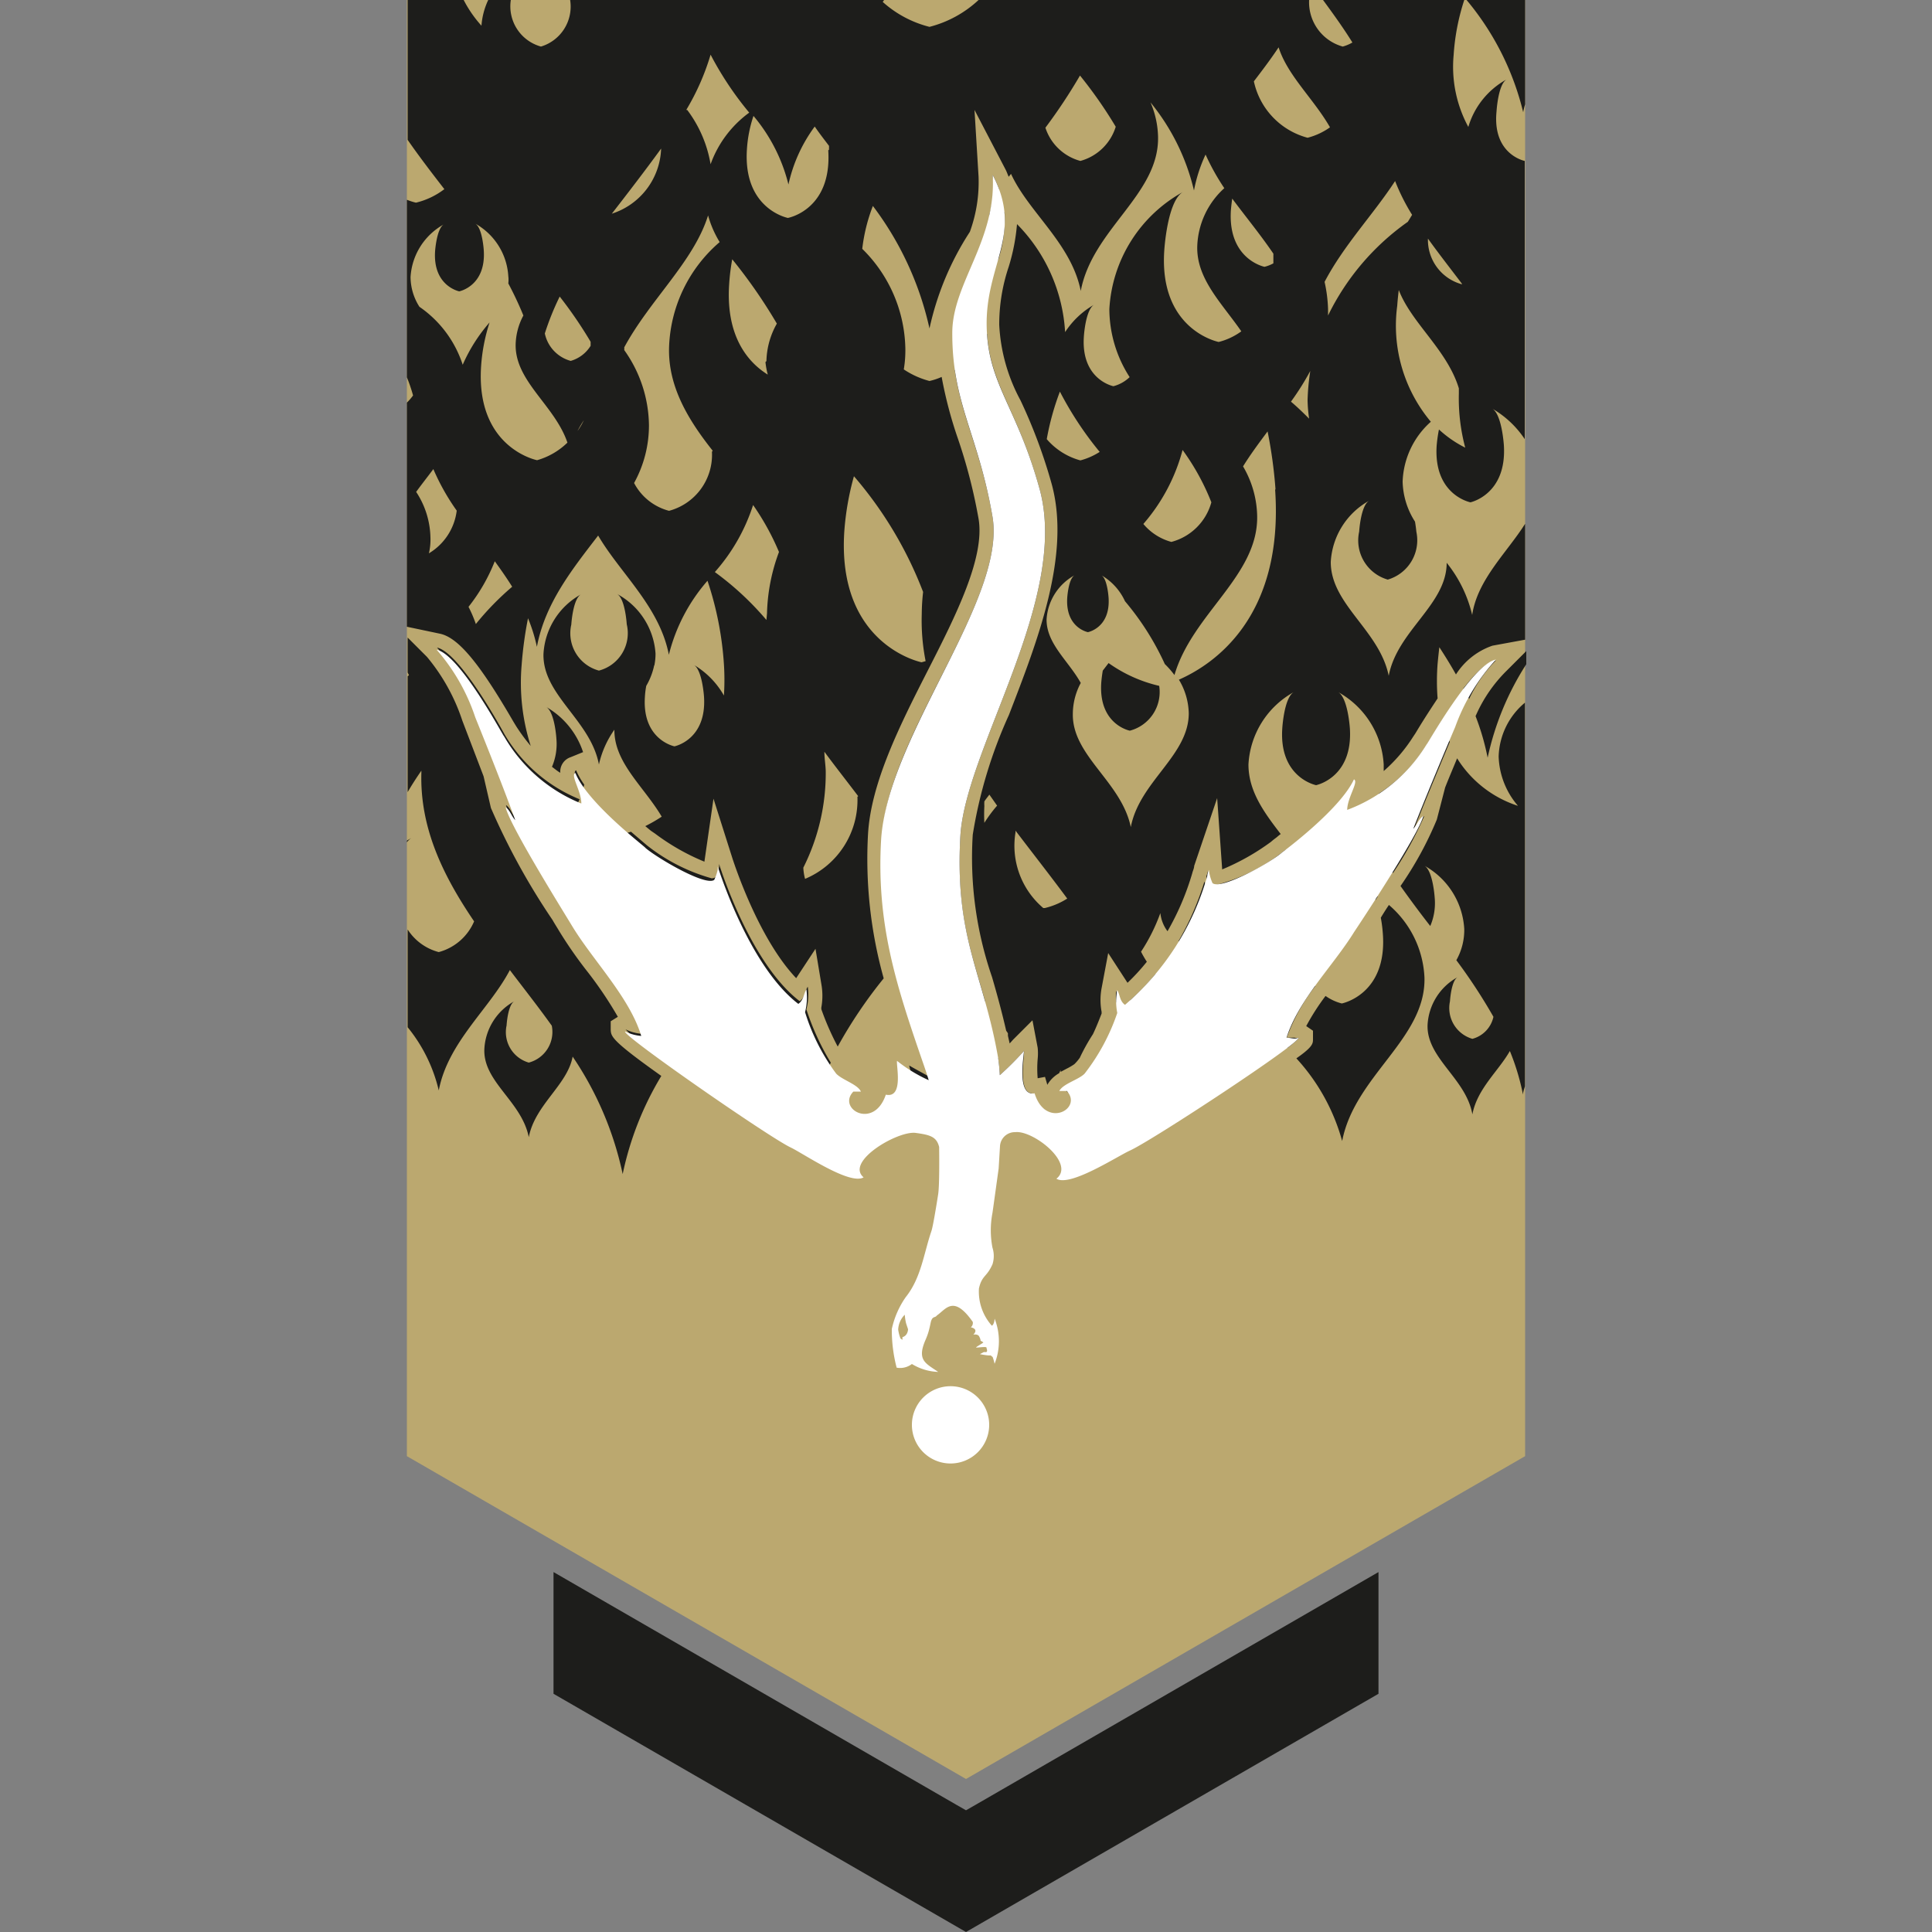 <svg xmlns="http://www.w3.org/2000/svg" viewBox="0 0 100 100">
    <rect x="0" y="0" width="100" height="100" fill="#808080" stroke="none"/>
    <defs>
        <style>.cls-1{fill:#1d1d1b;}.cls-2{fill:#bba86f;}.cls-3{fill:#fff;}</style>
    </defs>
    <title>Faction -The Zhentarim - Banner</title>
    <g id="Faction_Banners" data-name="Faction Banners">
        <g id="Zhentarim">
            <polygon class="cls-1"
                     points="50.49 93.42 50 93.7 49.51 93.42 28.65 81.37 28.65 87.67 50 100 71.35 87.67 71.35 81.37 50.49 93.42"/>
            <polygon class="cls-2" points="78.94 75.37 50 92.08 21.06 75.37 21.06 0 78.94 0 78.94 75.37"/>
            <path class="cls-1"
                  d="M28.57,39.69a3,3,0,0,0,.23-1.44s-.08-1.43-.55-1.67a4.21,4.21,0,0,1,1.93,2.35l-.64.26A.79.79,0,0,0,29,40C28.86,39.92,28.72,39.8,28.57,39.69ZM51.71,9.79a5.27,5.27,0,0,0-.33-.74,6.06,6.06,0,0,1,0,1.21Zm-.05,3.68A6.87,6.87,0,0,0,52,11c-.24-.2-.47-.38-.67-.52,0,.22-.07.43-.12.64A11.78,11.78,0,0,1,51.66,13.47Zm6.12,37.82a2.15,2.15,0,0,0,0,.61l.17-.23A1.31,1.31,0,0,0,57.78,51.29Zm18-15.64c.09.17.18.35.26.53a7.24,7.24,0,0,1,1.39-2C76.93,34.26,76.32,34.89,75.73,35.65Zm-4.37,5.43a7.09,7.09,0,0,1-.77,1.32,14.31,14.31,0,0,0,1.46,2.79,18.55,18.55,0,0,0,1.62-2.95c-.25.15-.32.46-.52.66.49-1.27,1.24-3.06,1.84-4.5a6.87,6.87,0,0,1-.37-1.16c-.48.75-.82,1.33-.83,1.33h0A8,8,0,0,1,71.36,41.08ZM48.13,55.75c-.38-.22-.75-.41-1.07-.6.46,2.2,3,3.75,3.47,6.29.37-1.95,1.95-3.32,2.87-4.85-.74-.07-.35-2-.4-2.19a16.38,16.38,0,0,1-1.25,1.25,8.27,8.27,0,0,0-.09-.89,2.39,2.39,0,0,1-1.13.71s-1.94-.38-1.77-3c0,0,.1-1.66.64-1.94a4.88,4.88,0,0,0-2.17,2.49q.27.83.57,1.68C47.93,55.12,48,55.45,48.13,55.75ZM31.61,53.31l0-.45.37-.23,0,0a20.16,20.16,0,0,0-1.67-2.46,22.31,22.31,0,0,1-1.38-2c-.08-.14-.2-.32-.33-.55a35.53,35.53,0,0,1-3.19-5.8l-.38-1.64L23.93,37.3l0,0A10.06,10.06,0,0,0,22.1,34l-1-1v1.81s.05.1.07.14l-.07.05v6c.22-.38.46-.75.71-1.11V40c-.08,2.86,1.12,5.32,2.73,7.69a2.77,2.77,0,0,1-1.83,1.59,2.74,2.74,0,0,1-1.61-1.17v5.06a8.09,8.09,0,0,1,1.61,3.27c.48-2.51,2.63-4.22,3.68-6.23.72.95,1.47,1.9,2.17,2.88h0A1.64,1.64,0,0,1,27.37,55a1.64,1.64,0,0,1-1.15-1.92s.06-1.08.41-1.26a3,3,0,0,0-1.56,2.48C25,56,27,57,27.37,58.86c.32-1.68,2-2.7,2.27-4.17a17.17,17.17,0,0,1,2.59,6.08,16.23,16.23,0,0,1,2-5.08C31.65,53.86,31.63,53.65,31.61,53.31ZM29.82,39.87c-.22.09.14.67.27,1.23a4.58,4.58,0,0,0,.15-.49A3.8,3.8,0,0,1,29.82,39.87Zm-8.52,3.5-.24.14v.09A.86.86,0,0,1,21.3,43.37Zm25,6.55a19.39,19.39,0,0,0,1.43-2.09s0,0,0,.07,0-.11,0-.16.2-.37.29-.56A17.3,17.3,0,0,0,51,51.86c-.73-2.6-1.53-4.61-1.29-8.62C50,38.73,55.34,31,53.82,25.35c-1.13-4.12-2.55-5.37-2.73-8.08a4.64,4.64,0,0,1-1.67,1.89c.36,2.47,1.37,4.19,1.95,7.58C52.1,31,46,38,45.67,43.22A21.76,21.76,0,0,0,46.31,49.92ZM26.11,38h0s-2.28-4.23-3.49-4.48a10.18,10.18,0,0,1,2,3.5c.61,1.51,1.52,3.8,2.07,5.32-.2-.2-.26-.51-.5-.67.21.92,2.75,5,3.43,6.13,1.07,1.78,3,3.71,3.59,5.71a2.33,2.33,0,0,1-.83-.23,11,11,0,0,0,2.24,1.81c.43-.7.89-1.38,1.37-2.05-.75-1.42-2.19-2.46-2.15-4a3.27,3.27,0,0,1,1.58-2.65l0,0a3.06,3.06,0,0,0-.34,1.27,1.83,1.83,0,0,0,1.27,2.13,1.58,1.58,0,0,0,.82-.52c1.59,2.14,3.51,4.26,4,7a9,9,0,0,1,.55-1.8,8.78,8.78,0,0,1,.72,2.17A9.33,9.33,0,0,1,43,55a13.16,13.16,0,0,1-1.26-2.75,3.14,3.14,0,0,0,.07-1.18c-.14.21-.14.56-.42.75-2.61-2-4.17-7.1-4.17-7.1s0,.1,0,.15a2.85,2.85,0,0,1-.18.53.33.33,0,0,1-.21.06,9.52,9.52,0,0,1-3.35-1.71s-.34-.29-.82-.7a4.1,4.1,0,0,1-.4.11,6.54,6.54,0,0,1-2.54-1.29,3.53,3.53,0,0,0,.28-.5A8,8,0,0,1,26.11,38Zm44.71,8.1a1,1,0,0,1,.38.48l.11-.17A3.94,3.94,0,0,0,70.82,46.07ZM25.9,15.79l0,0,0,0ZM57.38,34.32l-.3.39c-.06.34-.08.64-.08.64-.14,2.16,1.48,2.47,1.48,2.47A2.07,2.07,0,0,0,60,35.5h0A7.39,7.39,0,0,1,57.38,34.32Zm19,2.76A12.81,12.81,0,0,1,77,39.22a14.59,14.59,0,0,1,2-4.84V33.7l-1,1A7.5,7.5,0,0,0,76.37,37.08ZM78.92,8.33h0V22.73a5.05,5.05,0,0,0-1.7-1.59c.52.27.62,1.91.62,1.91C78,25.6,76.11,26,76.11,26s-1.91-.37-1.75-2.92a7.54,7.54,0,0,1,.12-.85,5.86,5.86,0,0,0,1.36.94,9.91,9.91,0,0,1-.33-2.8c0-.09,0-.18,0-.27-.61-2-2.45-3.37-3.11-5.09-.06.49-.08.82-.08.82a7.74,7.74,0,0,0,1.74,6,4.34,4.34,0,0,0-1.46,3.1A4,4,0,0,0,73.24,27c.05.29.07.52.07.52A2.12,2.12,0,0,1,71.83,30a2.11,2.11,0,0,1-1.48-2.48s.08-1.38.53-1.61a3.87,3.87,0,0,0-2,3.18c0,2.2,2.52,3.53,3,5.89.44-2.34,3-3.68,3-5.85a6.75,6.75,0,0,1,1.32,2.7C76.47,30,78,28.6,78.94,27.11v6l-1.69.31a3.64,3.64,0,0,0-1.89,1.49c-.27-.48-.56-.95-.86-1.41-.06.51-.09.86-.09.86a11.63,11.63,0,0,0,0,1.79c-.33.5-.7,1.06-1.09,1.71l-.06.1-.12.18a8.14,8.14,0,0,1-1.52,1.77c0-.11,0-.23,0-.34a4.58,4.58,0,0,0-2.38-3.76c.53.26.63,1.9.63,1.9.16,2.55-1.75,2.93-1.75,2.93s-1.92-.38-1.75-2.93c0,0,.09-1.64.62-1.9a4.56,4.56,0,0,0-2.37,3.76c0,1.37.79,2.46,1.67,3.6-.09.06-.16.13-.25.2a3.11,3.11,0,0,0-.25.2h0A12,12,0,0,1,63.26,45L63,41.31l-1.19,3.51c0,.12-.07.25-.1.38a13.71,13.71,0,0,1-1.28,3,1.89,1.89,0,0,1-.37-.94,9.51,9.51,0,0,1-1,2,5.39,5.39,0,0,0,.3.52,11,11,0,0,1-1,1.09l-1-1.54-.34,1.81a3.33,3.33,0,0,0,0,1.24.59.59,0,0,0,0,.08c-.1.25-.25.65-.45,1.07a10.31,10.31,0,0,0-.68,1.22,2.31,2.31,0,0,1-.28.33,3.2,3.2,0,0,1-.41.24l-.3.16a.42.42,0,0,1,0-.1l-.08.17a1.6,1.6,0,0,0-.61.6l-.12-.41-.38.07a5.81,5.81,0,0,1,0-1,2.89,2.89,0,0,0,0-.58l-.27-1.42-1,1-.18.2-.09-.4s0-.08,0-.13l-.09-.13c-.23-1-.48-1.91-.73-2.77a18.93,18.93,0,0,1-1-7.38,24.17,24.17,0,0,1,1.87-6.19c1.5-3.88,3.21-8.28,2.22-11.94a27.29,27.29,0,0,0-1.62-4.35,9.15,9.15,0,0,1-1.1-3.91,9.34,9.34,0,0,1,.49-3,10.3,10.3,0,0,0,.43-2.21,8.67,8.67,0,0,1,2.49,5.59,4.4,4.4,0,0,1,1.52-1.43c-.47.24-.55,1.67-.55,1.67-.15,2.23,1.53,2.56,1.53,2.56a1.91,1.91,0,0,0,.84-.47A6.54,6.54,0,0,1,57.42,16a7.39,7.39,0,0,1,3.84-6.08c-.85.43-1,3.08-1,3.08C60,17.1,63.08,17.7,63.08,17.7a3.4,3.4,0,0,0,1.17-.55c-1-1.45-2.33-2.71-2.28-4.41a4.24,4.24,0,0,1,1.4-3A11.84,11.84,0,0,1,62.4,8a7.78,7.78,0,0,0-.6,1.86,11.29,11.29,0,0,0-2.25-4.56h0a4.75,4.75,0,0,1,.39,1.76c.08,3-3.4,4.79-4,8C55.45,12.6,53.25,11,52.33,9l-.12.15c-.06-.13-.1-.26-.17-.39l-1.6-3.07.21,3.45A7.53,7.53,0,0,1,50.2,12,15,15,0,0,0,48.11,17a16.37,16.37,0,0,0-2.93-6.34,9,9,0,0,0-.55,2.22A7.42,7.42,0,0,1,46.86,18a5.91,5.91,0,0,1-.08,1.12,4.38,4.38,0,0,0,1.33.6,3.37,3.37,0,0,0,.63-.21,21.81,21.81,0,0,0,.83,3.16,27.55,27.55,0,0,1,1.08,4.18c.34,2-1.17,5-2.63,7.86s-2.93,5.8-3.09,8.44a23,23,0,0,0,.81,7.49,24,24,0,0,0-2.38,3.53,14.07,14.07,0,0,1-.85-1.94.25.25,0,0,0,0-.07,3.42,3.42,0,0,0,0-1.24l-.3-1.81-1,1.52h0c-2-2.1-3.26-6.1-3.28-6.14l-1-3.15-.47,3.26v0a11.5,11.5,0,0,1-2.55-1.45L33.69,43l-.29-.24a7.88,7.88,0,0,0,.85-.49c-.92-1.56-2.46-2.78-2.45-4.5a5,5,0,0,0-.8,1.8c-.43-2.29-2.92-3.59-2.87-5.72a3.76,3.76,0,0,1,1.95-3.09c-.43.22-.51,1.57-.51,1.57A2,2,0,0,0,31,34.71a2,2,0,0,0,1.44-2.4s-.08-1.35-.51-1.57a3.78,3.78,0,0,1,2,3.09,3,3,0,0,1-.06.61l.06,0-.07,0a3.53,3.53,0,0,1-.41,1.06,4.2,4.2,0,0,0-.07.57c-.15,2.23,1.53,2.56,1.53,2.56s1.67-.33,1.53-2.56c0,0-.09-1.44-.55-1.67A4.32,4.32,0,0,1,37.47,36a12.58,12.58,0,0,0,0-1.62,17,17,0,0,0-.85-4.32,9.18,9.18,0,0,0-2,3.83c-.48-2.49-2.52-4.22-3.66-6.17-1.33,1.73-2.75,3.5-3.17,5.76A8.57,8.57,0,0,0,27.33,32,20.1,20.1,0,0,0,27,34.42a10.76,10.76,0,0,0,.47,4.19,9.78,9.78,0,0,1-.74-1l-.11-.18-.06-.1c-1.74-3-2.84-4.33-3.79-4.53l-1.71-.36V20.84a2.94,2.94,0,0,0,.32-.37,8,8,0,0,0-.32-.94V10.34a3.27,3.27,0,0,0,.47.15A3.93,3.93,0,0,0,23,9.79c-.66-.85-1.31-1.7-1.9-2.55V0H24a6.22,6.22,0,0,0,.92,1.33A3.76,3.76,0,0,1,25.27,0h1.17A2.16,2.16,0,0,0,28,2.41,2.16,2.16,0,0,0,29.51,0H45.76l-.07.1a5.71,5.71,0,0,0,2.42,1.29A5.85,5.85,0,0,0,50.65,0H67.76A2.38,2.38,0,0,0,69.5,2.41,2.11,2.11,0,0,0,70,2.2c-.47-.76-1-1.49-1.52-2.2h7.31a11.51,11.51,0,0,0-.55,2.85A6.54,6.54,0,0,0,76,6.57a4.15,4.15,0,0,1,2-2.47c-.46.23-.54,1.67-.54,1.67C77.24,8,78.92,8.33,78.92,8.33ZM23.64,26.43a11.53,11.53,0,0,1-1.21-2.15c-.29.39-.6.78-.89,1.18a4.44,4.44,0,0,1,.74,2.37,3.1,3.1,0,0,1-.08.81A3,3,0,0,0,23.64,26.43Zm2.87,3.94c-.28-.45-.59-.89-.9-1.32a9.24,9.24,0,0,1-1.36,2.36,6.61,6.61,0,0,1,.38.89A14.46,14.46,0,0,1,26.51,30.37Zm2.86-7.46c-.66-1.94-2.72-3.17-2.68-5.09a3.34,3.34,0,0,1,.4-1.49,17.86,17.86,0,0,0-.78-1.66,1.51,1.51,0,0,0,0-.37,3.34,3.34,0,0,0-1.72-2.73c.38.2.45,1.39.45,1.39.12,1.85-1.27,2.12-1.27,2.12S22.4,14.81,22.52,13c0,0,.08-1.19.46-1.39a3.34,3.34,0,0,0-1.73,2.73,2.89,2.89,0,0,0,.46,1.54,5.82,5.82,0,0,1,2.24,3,8.48,8.48,0,0,1,1.39-2.19,9.36,9.36,0,0,0-.44,2.29c-.27,4.22,2.9,4.84,2.9,4.84A3.7,3.7,0,0,0,29.37,22.91Zm.85-1.16a6.32,6.32,0,0,0-.33.56A3.31,3.31,0,0,0,30.22,21.75Zm.35-3.85,0-.21a22,22,0,0,0-1.6-2.34,13.86,13.86,0,0,0-.77,1.91,1.87,1.87,0,0,0,1.34,1.42A1.79,1.79,0,0,0,30.57,17.9Zm5-12.21A6.45,6.45,0,0,1,36.78,8.5a5.67,5.67,0,0,1,2-2.67,17,17,0,0,1-2-3A12.45,12.45,0,0,1,35.52,5.69Zm4.1,13a4.1,4.1,0,0,1,.54-1.94,27,27,0,0,0-2.31-3.33,11,11,0,0,0-.16,1.31c-.18,2.77,1.05,4.07,2,4.66A4.05,4.05,0,0,1,39.62,18.74Zm-8-7.63a3.67,3.67,0,0,0,2.55-3.37C33.37,8.86,32.49,10,31.63,11.11Zm5.22,12.27C35.61,21.72,34.58,20,34.63,18a7.49,7.49,0,0,1,2.62-5.47,5.4,5.4,0,0,1-.6-1.38c-.75,2.4-3,4.35-4.34,6.83a.71.71,0,0,1,0,.14A6.82,6.82,0,0,1,33.59,22a6.16,6.16,0,0,1-.77,3,2.86,2.86,0,0,0,1.81,1.44A3,3,0,0,0,36.85,23.38Zm2.81,8.42a9.72,9.72,0,0,1,.62-3.18,13.06,13.06,0,0,0-1.34-2.43A9.71,9.71,0,0,1,37,29.61a15.3,15.3,0,0,1,2.67,2.48Zm3.21-24s0-.08,0-.2c-.25-.33-.5-.65-.74-1a7.86,7.86,0,0,0-1.36,3A8.78,8.78,0,0,0,39,6a6.68,6.68,0,0,0-.34,1.74c-.2,3.09,2.12,3.54,2.12,3.54S43.07,10.87,42.87,7.78Zm1.51,33.46c-.59-.78-1.19-1.54-1.75-2.3,0,.33.06.67.07,1a10.9,10.9,0,0,1-1.16,5,2.61,2.61,0,0,0,.09.58A4.42,4.42,0,0,0,44.38,41.24ZM44.2,24.65a14.36,14.36,0,0,0-.5,2.87c-.38,5.89,4,6.76,4,6.76l.21-.06a10.82,10.82,0,0,1-.2-2.44,10.57,10.57,0,0,1,.07-1.14A20.27,20.27,0,0,0,44.2,24.65ZM45,10.42l0,0v0ZM57.75,6.56A22.76,22.76,0,0,0,55.9,3.91a28,28,0,0,1-1.79,2.7,2.62,2.62,0,0,0,1.81,1.72A2.64,2.64,0,0,0,57.75,6.56ZM51.61,41.7l-.4-.57c-.09.12-.18.23-.26.35a2,2,0,0,0,0,.24,8.54,8.54,0,0,0,0,.87A7.21,7.21,0,0,1,51.61,41.7ZM65.45,13.81a1.84,1.84,0,0,0,.46-.18c0-.16,0-.32,0-.5-.68-1-1.44-1.92-2.13-2.85-.05.34-.07.61-.07.61C63.55,13.43,65.45,13.81,65.45,13.81ZM59.18,27.12a2.87,2.87,0,0,0,1.45.93A2.92,2.92,0,0,0,62.7,26a12.12,12.12,0,0,0-1.49-2.71A9.56,9.56,0,0,1,59.18,27.12Zm-3.26-3.29a3.49,3.49,0,0,0,1-.44,17.67,17.67,0,0,1-2.06-3.12,13.69,13.69,0,0,0-.68,2.46A3.5,3.5,0,0,0,55.92,23.83Zm-.68,22.68c-.88-1.19-1.8-2.36-2.68-3.52a.5.5,0,0,1,0,.11A4.23,4.23,0,0,0,54,47l.08,0A3.78,3.78,0,0,0,55.24,46.51Zm5.27-1.18-.08.05v0Zm5.51-20a24.18,24.18,0,0,0-.41-3c-.44.59-.88,1.18-1.27,1.81a5.24,5.24,0,0,1,.73,2.54c.08,3.11-3.35,5.07-4.28,8.26a4.84,4.84,0,0,0-.5-.57,14.09,14.09,0,0,0-2.06-3.25A3,3,0,0,0,57,29.77c.32.17.38,1.17.38,1.17.1,1.56-1.07,1.78-1.07,1.78s-1.17-.22-1.07-1.78c0,0,.06-1,.39-1.17a2.8,2.8,0,0,0-1.46,2.3c0,1.26,1.13,2.13,1.77,3.28a3.4,3.4,0,0,0-.41,1.57c-.06,2.19,2.51,3.53,3,5.89.45-2.36,3-3.7,3-5.89a3.5,3.5,0,0,0-.51-1.74C62.77,34.41,66.46,32,66,25.34Zm1.66-4.62a11.92,11.92,0,0,1,.14-1.51,14,14,0,0,1-1,1.59c.31.26.62.56.94.88A7.55,7.55,0,0,1,67.68,20.72ZM68.84,6.59C68,5.12,66.65,3.92,66.18,2.45c-.39.59-.83,1.17-1.28,1.76a3.86,3.86,0,0,0,2.78,2.92A3.48,3.48,0,0,0,68.84,6.59Zm4.25,4.53a10.62,10.62,0,0,1-.88-1.75c-1.11,1.71-2.65,3.31-3.65,5.22A7.42,7.42,0,0,1,68.74,16c0,.11,0,.22,0,.33a12.79,12.79,0,0,1,4.13-4.85Zm2.59,3.58c-.6-.79-1.21-1.57-1.77-2.35a2.38,2.38,0,0,0,1.74,2.36Zm1.89,24.46a4.1,4.1,0,0,0,1,2.55,5.8,5.8,0,0,1-3.15-2.46c-.2.49-.42,1-.62,1.51l-.43,1.66a18.23,18.23,0,0,1-1.88,3.44c.49.69,1,1.38,1.54,2.07a3,3,0,0,0,.23-1.46s-.09-1.44-.55-1.67a4,4,0,0,1,2.08,3.29,3.19,3.19,0,0,1-.41,1.61,28.39,28.39,0,0,1,1.92,2.93,1.51,1.51,0,0,1-1.09,1.14,1.66,1.66,0,0,1-1.16-1.94s.06-1.09.41-1.26a3,3,0,0,0-1.57,2.49c-.05,1.72,2,2.77,2.32,4.62.25-1.33,1.35-2.24,1.94-3.28a12.07,12.07,0,0,1,.68,2.26c0-.14.06-.29.1-.43V36.37A3.76,3.76,0,0,0,77.57,39.16ZM75.91,0a14.27,14.27,0,0,1,2.93,5.81,3.06,3.06,0,0,1,.1-.41V0ZM62.52,45.06c0,.1-.06.21-.08.31a.65.65,0,0,1,0,.13l.31.24A1.89,1.89,0,0,1,62.52,45.06Zm3.78-.89a9.52,9.52,0,0,1-3.37,1.64.34.34,0,0,1-.22-.06,3.16,3.16,0,0,1,1.1,1.89l.09-.13c.47.65,1,1.3,1.46,2a5.06,5.06,0,0,0-.16,1.14,5.84,5.84,0,0,0,1.44,3.59c.39-.3.61-.5.56-.53a.32.32,0,0,1-.19,0c-.14,0-.29,0-.41,0h0a9.83,9.83,0,0,1,1.47-2.66,3.24,3.24,0,0,1-.72-1.89c1.07-1.55,2.49-2.87,2.44-4.66a4.81,4.81,0,0,0-.11-.88,7,7,0,0,0-1.5,2.94,5.46,5.46,0,0,0-.72-1.78,2.28,2.28,0,0,1-1.22.8,2,2,0,0,1-.68-.31c.33-.43.66-.87,1-1.3Zm-5,4.66a1.82,1.82,0,0,0,1.26-2.12,4,4,0,0,0-.22-1.08A14.69,14.69,0,0,1,61,48.71,1.34,1.34,0,0,0,61.32,48.83ZM58.5,51.77A16.88,16.88,0,0,1,59.93,56a16.9,16.9,0,0,1,1.16-3.65,9.73,9.73,0,0,0-1.28-1.94A11.13,11.13,0,0,1,58.5,51.77Zm13.39-4.93q-.21.31-.42.66a7.35,7.35,0,0,1,.11.89c.2,3.1-2.13,3.55-2.13,3.55a2.55,2.55,0,0,1-.84-.39,11.88,11.88,0,0,0-1,1.56l.35.24,0,.43c0,.23,0,.4-.86,1a10.38,10.38,0,0,1,2.37,4.28c.65-3.38,4.34-5.3,4.26-8.46A5.25,5.25,0,0,0,71.89,46.84ZM54.1,57.68c0-.07,0-.14,0-.21L54,57.38C54.05,57.48,54.08,57.58,54.1,57.68Zm1.1-1.21h0a.24.24,0,0,1,.06.08,3.89,3.89,0,0,1,.12-.49l-.26.15Z"/>
            <path class="cls-3"
                  d="M51.2,73.75a2,2,0,1,1-2-2A2,2,0,0,1,51.2,73.75ZM75.32,37.63c-.64,1.5-1.58,3.76-2.17,5.27.2-.2.27-.51.52-.66-.24.92-2.88,4.95-3.58,6C69,50,67.23,51.72,66.59,53.71c.2,0,.45.1.61,0,.26.18-7.56,5.32-8.71,5.84-.68.31-3.11,1.9-3.81,1.46,1-.79-1.21-2.52-2.13-2.41a.77.77,0,0,0-.79.72h0l-.07,1.16s-.31,2.24-.32,2.3a4.74,4.74,0,0,0,0,1.8,1.4,1.4,0,0,1,0,.86c-.25.56-.45.57-.61.95a2,2,0,0,0-.09.3,2.65,2.65,0,0,0,.67,1.93s.13-.07.14-.37a3.18,3.18,0,0,1,0,2.34,2.9,2.9,0,0,0-.1-.35c-.22-.17.11,0-.66-.15,0,0,.11-.06.21-.11a.39.39,0,0,0,.13,0c.07-.06,0-.17,0-.23s-.42,0-.52,0,.32-.21.36-.27c-.26-.16-.06,0-.22-.31-.07-.12-.24-.1-.3-.09.25-.26,0-.35-.13-.38a.29.29,0,0,0,.1-.28c-1-1.42-1.38-.66-1.86-.33-.09.14-.24,0-.32.38s-.13.57-.26.87c-.47,1.07,0,1.22.65,1.67a2.79,2.79,0,0,1-1.36-.41,1,1,0,0,1-.79.19,7.7,7.7,0,0,1-.25-2,4.56,4.56,0,0,1,.72-1.65c.8-1,.93-2.25,1.33-3.42.1-.29.35-1.91.35-1.91.06-.4.06-1.59.05-2.44-.13-.54-.48-.63-1.21-.73-.92-.13-3.67,1.48-2.7,2.3-.71.42-3.11-1.23-3.78-1.55-1.14-.54-8.83-5.88-8.56-6a2.33,2.33,0,0,0,.83.23c-.6-2-2.52-3.93-3.59-5.71-.68-1.12-3.22-5.21-3.43-6.13.24.16.3.47.5.67-.55-1.52-1.46-3.81-2.07-5.32a10.18,10.18,0,0,0-2-3.5c1.22.25,3.48,4.54,3.49,4.48a8.12,8.12,0,0,0,4,3.48c0-.65-.58-1.47-.31-1.58.65,1.59,3.66,3.85,3.63,3.88.62.53,3.12,2,3.56,1.65a2.85,2.85,0,0,0,.18-.53s0-.1,0-.15,1.56,5.1,4.17,7.1c.28-.19.28-.54.42-.75a3.14,3.14,0,0,1-.07,1.18,10.49,10.49,0,0,0,1.61,3.18c.31.33,1.11.55,1.28.93l-.39,0c-.86.89,1.06,2,1.68.16.93.2.53-1.51.58-1.75a7.67,7.67,0,0,0,1.64,1c-.09-.3-.2-.63-.33-1-1.33-3.86-2.4-7.09-2.13-11.51C46,38,52.1,31,51.37,26.74s-2.09-5.84-2.08-9.51c0-2.57,2.3-4.78,2.09-8.18,1.61,3.08-.38,4.6-.31,7.86.07,3,1.57,4.13,2.75,8.44C55.34,31,50,38.73,49.71,43.24c-.31,5.34,1.19,7.12,1.95,11.5a9,9,0,0,1,.09.91A16.38,16.38,0,0,0,53,54.4c0,.25-.4,2.36.55,2.19.57,1.86,2.51.8,1.67-.12l-.39,0c.19-.38,1-.58,1.31-.9a10.68,10.68,0,0,0,1.69-3.14,3,3,0,0,1,0-1.18c.14.22.12.57.4.76a13.66,13.66,0,0,0,4.26-6.68c0-.1.05-.21.08-.31a2.3,2.3,0,0,0,.19.69c.43.37,3-1.06,3.59-1.58,0,0,3-2.21,3.73-3.79.26.12-.34.93-.35,1.58a8.15,8.15,0,0,0,4.11-3.39c0,.07,2.36-4.17,3.59-4.39A10.32,10.32,0,0,0,75.32,37.63ZM47,68.8l-.1-.3a2.78,2.78,0,0,1-.07-.45,1.15,1.15,0,0,0-.34.77,2,2,0,0,0,.12.46l.1.07c0-.06,0-.14,0-.14C47,69.13,47,68.8,47,68.8Z"/>
        </g>
    </g>
</svg>
